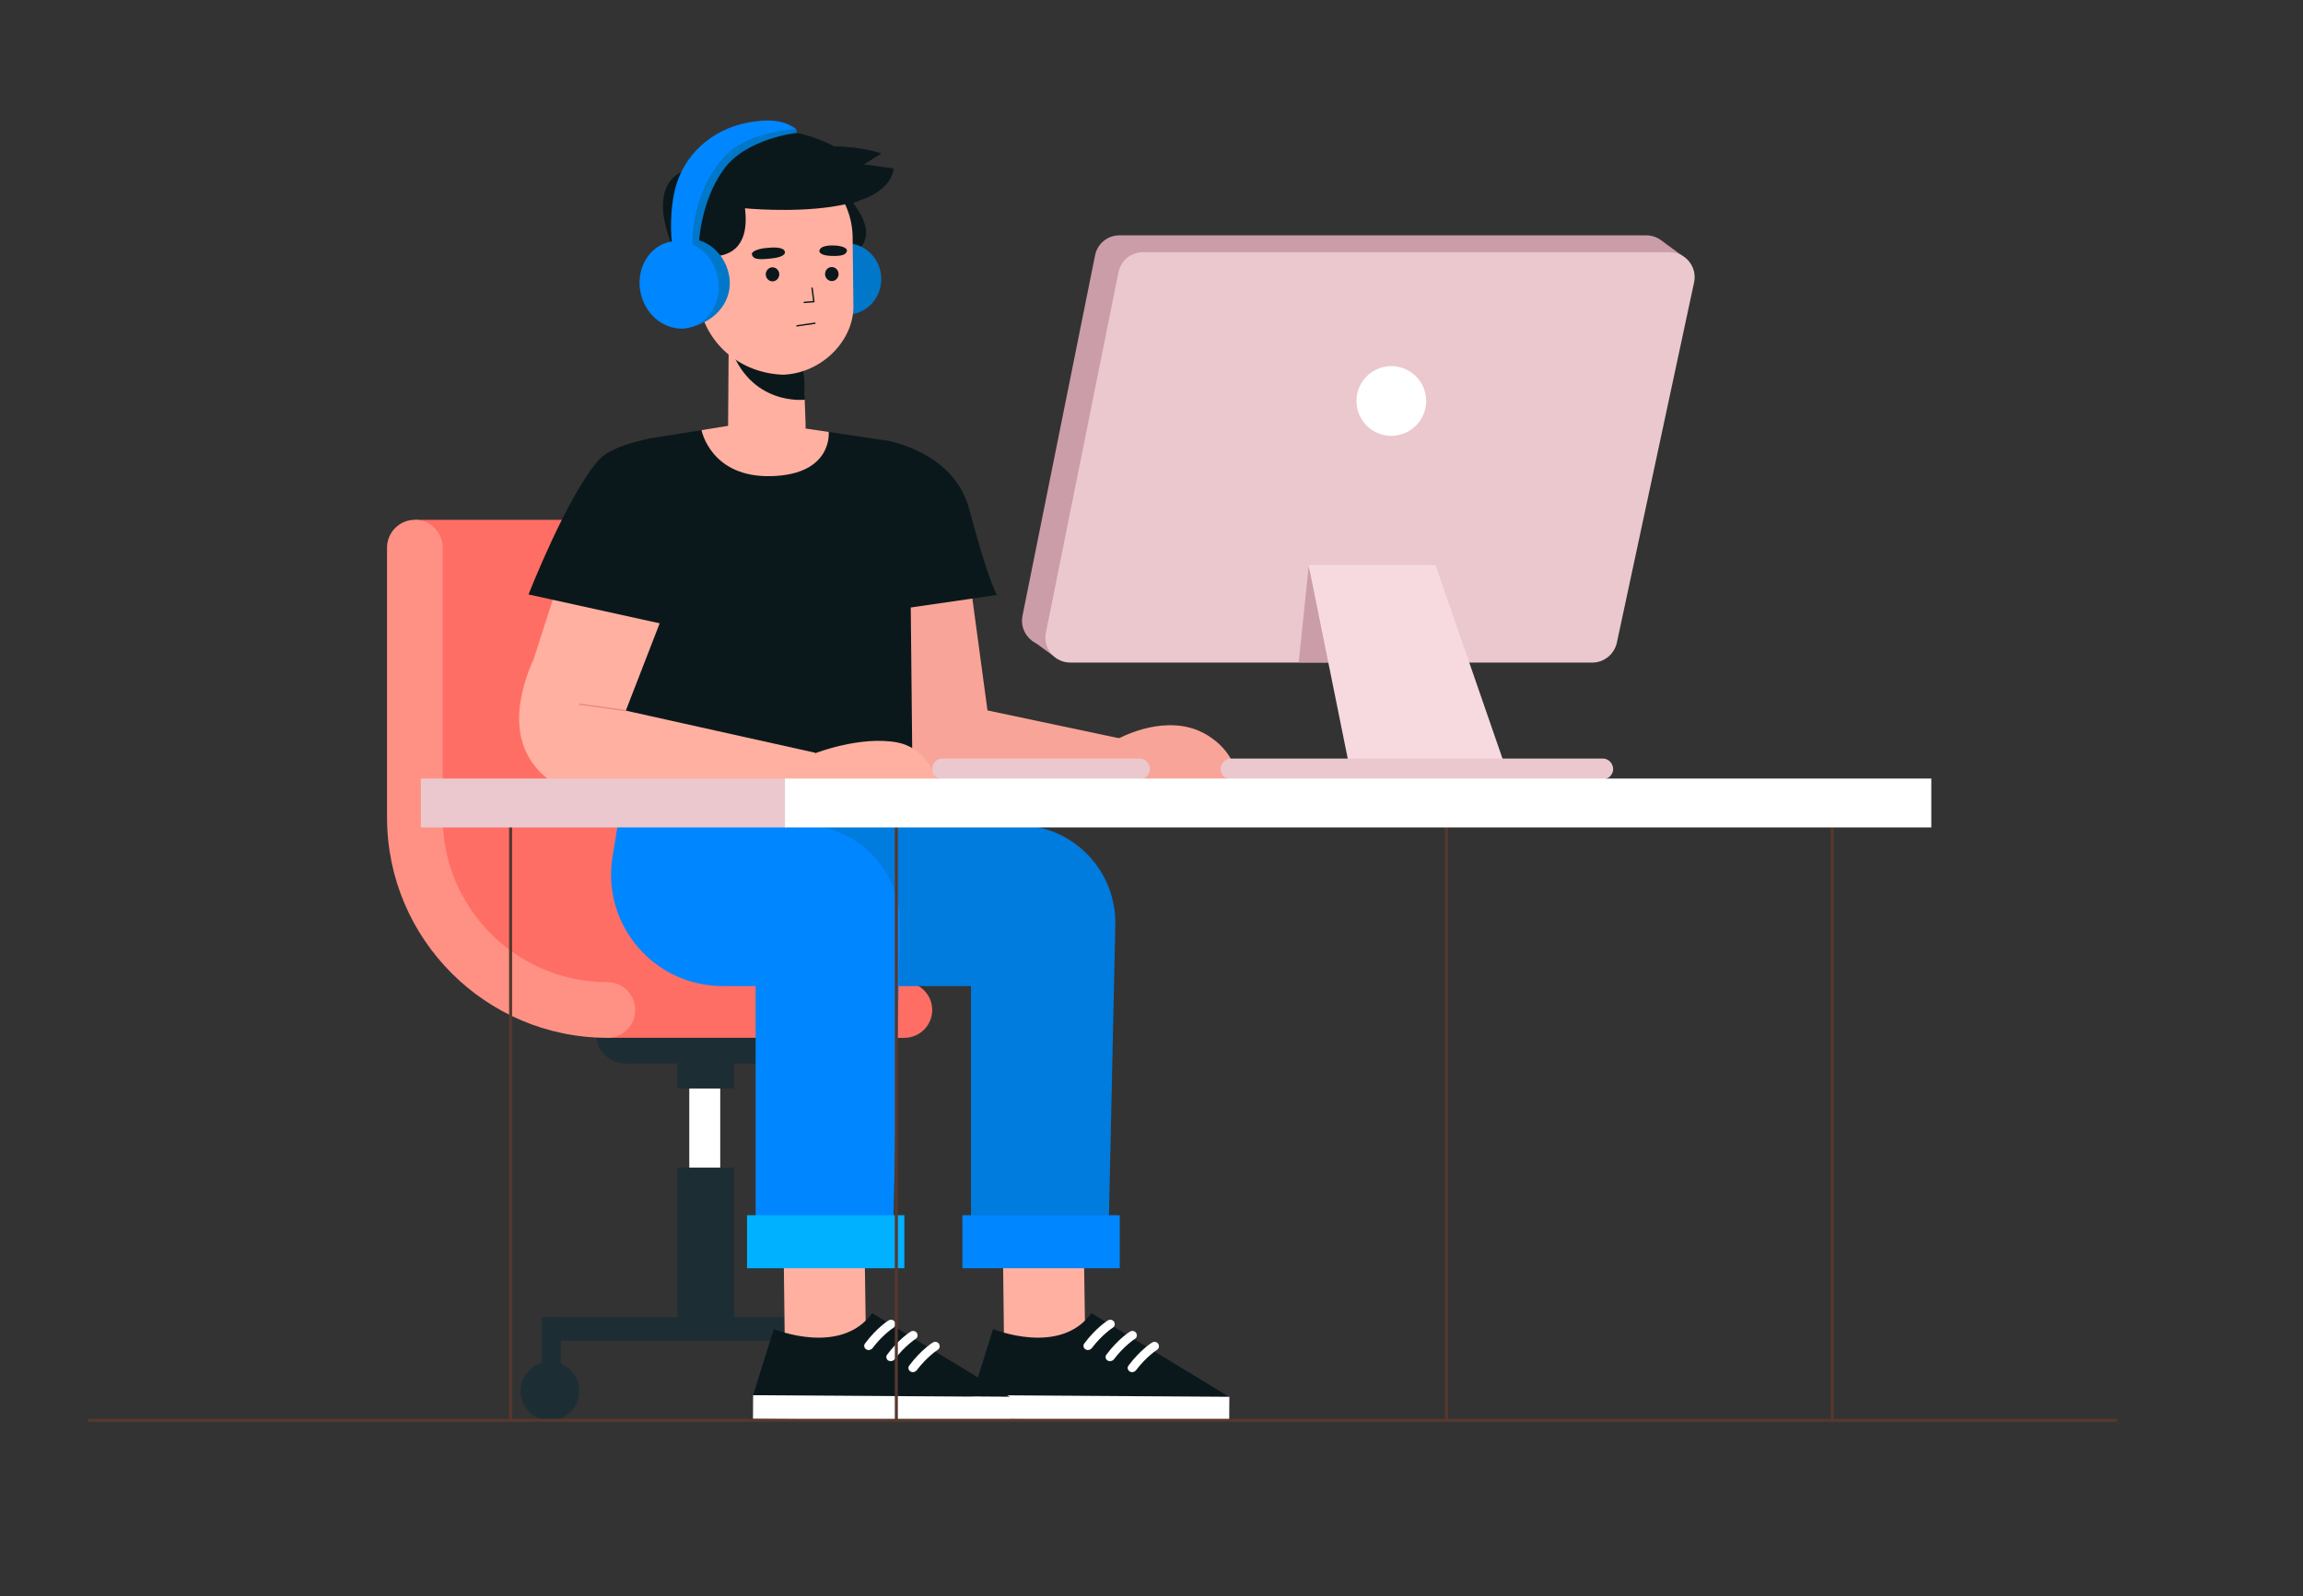<?xml version="1.0" encoding="utf-8"?>
<!-- Generator: Adobe Illustrator 24.2.3, SVG Export Plug-In . SVG Version: 6.00 Build 0)  -->
<svg version="1.1" xmlns="http://www.w3.org/2000/svg" xmlns:xlink="http://www.w3.org/1999/xlink" x="0px" y="0px"
	 viewBox="0 0 885.4 613.8" style="enable-background:new 0 0 885.4 613.8;" xml:space="preserve">
<rect x="0" y="0" width="885.4" height="613.8" fill="#333333" stroke="none"/>
<style type="text/css">
	.st0{fill:#FFFFFF;}
	.st1{fill:#1C2E34;}
	.st2{fill:#FF6E65;}
	.st3{fill:#FF9184;}
	.st4{fill:#FFB0A0;}
	.st5{fill:#0B181B;}
	.st6{fill:#007BDE;}
	.st7{fill:#0086FF;}
	.st8{fill:#00B1FF;}
	.st9{fill:#F9A498;}
	.st10{fill:none;stroke:#E98980;stroke-width:0.5;stroke-miterlimit:10;}
	.st11{fill:#0077C9;}
	.st12{fill:none;stroke:#0B181B;stroke-width:0.527;stroke-linecap:round;stroke-linejoin:round;stroke-miterlimit:10;}
	.st13{fill:#FFBA99;}
	.st14{fill:none;stroke:#312220;stroke-width:0.557;stroke-linecap:round;stroke-linejoin:round;stroke-miterlimit:10;}
	.st15{fill:#CB9DA8;}
	.st16{fill:#EAC8CE;}
	.st17{fill:#F6DAE0;}
	.st18{fill:none;stroke:#55382E;stroke-width:1.161;stroke-miterlimit:10;}
</style>
<g id="BACKGROUND">
</g>
<g id="OBJECTS">
	<g>
		<g>
			<g>
				<g>
					<rect x="265" y="413.7" class="st0" width="11.9" height="42.2"/>
					<path class="st1" d="M302.2,409h-61.6c-6.3,0-11.5-5.1-11.5-11.5l0,0c0-6.3,5.1-11.5,11.5-11.5h61.6c6.3,0,11.5,5.1,11.5,11.5
						l0,0C313.7,403.9,308.6,409,302.2,409z"/>
					<rect x="260.4" y="403.6" class="st1" width="21.8" height="15"/>
					<rect x="260.4" y="449" class="st1" width="21.8" height="65.6"/>
					<rect x="208.4" y="506.5" class="st1" width="123.4" height="9.1"/>
					<rect x="208.4" y="506.5" class="st1" width="7.2" height="28.4"/>
					<path class="st1" d="M222.7,534.9c0,6.3-5.1,11.3-11.3,11.3c-6.3,0-11.3-5.1-11.3-11.3s5.1-11.3,11.3-11.3
						C217.7,523.6,222.7,528.6,222.7,534.9z"/>
					<rect x="324.5" y="506.5" class="st1" width="7.2" height="28.4"/>
					<path class="st1" d="M338.9,534.9c0,6.3-5.1,11.3-11.3,11.3c-6.3,0-11.3-5.1-11.3-11.3s5.1-11.3,11.3-11.3
						C333.8,523.6,338.9,528.6,338.9,534.9z"/>
				</g>
				<g>
					<g>
						<path class="st2" d="M347.7,399.1c-46.7,0-84.7-38-84.7-84.7V210.6c0-5.9,4.8-10.7,10.7-10.7c5.9,0,10.7,4.8,10.7,10.7v103.8
							c0,34.9,28.4,63.3,63.3,63.3c5.9,0,10.7,4.8,10.7,10.7C358.4,394.3,353.6,399.1,347.7,399.1z"/>
						<polygon class="st2" points="273.7,199.9 159.5,199.9 166.5,283.7 163.1,346.8 220.1,383 233.5,399.1 347.7,399.1 
							316.7,379.4 293.5,353.2 284.3,347.5 276.6,296.6 276,235.4 						"/>
					</g>
					<path class="st3" d="M233.5,399.1c-46.7,0-84.7-38-84.7-84.7V210.6c0-5.9,4.8-10.7,10.7-10.7c5.9,0,10.7,4.8,10.7,10.7v103.8
						c0,34.9,28.4,63.3,63.3,63.3c5.9,0,10.7,4.8,10.7,10.7C244.2,394.3,239.4,399.1,233.5,399.1z"/>
				</g>
			</g>
			<g>
				<g>
					<g>
						<g>
							<polygon class="st4" points="417.3,521.1 416.4,459.7 385.3,458.1 386.1,523.9 416.1,524.1 							"/>
							<g>
								<path class="st5" d="M381.8,511.1c0,0,25.7,10.6,37.8-6.1l53,32.2l-98.8-0.6L381.8,511.1z"/>
								
									<rect x="418.6" y="492" transform="matrix(6.443136e-03 -1 1 6.443136e-03 -120.927 961.05)" class="st0" width="9.1" height="98.8"/>
								<path class="st0" d="M419,519c0.3-0.1,0.5-0.3,0.7-0.5c4-5.3,8.1-7.9,8.1-7.9c0.8-0.5,1-1.5,0.5-2.3c-0.5-0.8-1.6-1-2.4-0.5
									c-0.2,0.1-4.6,2.9-9,8.8c-0.6,0.7-0.4,1.8,0.4,2.3C417.8,519.2,418.4,519.3,419,519z"/>
								<path class="st0" d="M427.5,523.3c0.3-0.1,0.5-0.3,0.7-0.5c4-5.3,8.1-7.9,8.1-7.9c0.8-0.5,1-1.5,0.5-2.3
									c-0.5-0.8-1.6-1-2.4-0.5c-0.2,0.1-4.6,2.9-9,8.8c-0.6,0.7-0.4,1.8,0.4,2.3C426.3,523.5,426.9,523.5,427.5,523.3z"/>
								<path class="st0" d="M436,527.5c0.3-0.1,0.5-0.3,0.7-0.5c4-5.3,8.1-7.9,8.1-7.9c0.8-0.5,1-1.5,0.5-2.3
									c-0.5-0.8-1.6-1-2.4-0.5c-0.2,0.1-4.6,2.9-9,8.8c-0.6,0.7-0.4,1.8,0.4,2.3C434.8,527.7,435.4,527.8,436,527.5z"/>
							</g>
						</g>
						<g>
							<g>
								<g>
									<path class="st6" d="M303.7,317.2l14.6,12.2c-4.3,26.1-18.3,49.8,8.1,49.8h46.9v107.8l52.6,0.7l2.9-132.1
										c0.4-21-16.5-38.3-37.5-38.3L303.7,317.2z"/>
									
										<rect x="369.9" y="467.4" transform="matrix(-1 -1.224647e-16 1.224647e-16 -1 800.395 955.123)" class="st7" width="60.5" height="20.4"/>
								</g>
							</g>
						</g>
					</g>
					<g>
						<g>
							<polygon class="st4" points="333,521.1 332.1,459.7 301,458.1 301.8,523.9 331.9,524.1 							"/>
							<g>
								<path class="st5" d="M297.5,511.1c0,0,25.7,10.6,37.8-6.1l53,32.2l-98.8-0.6L297.5,511.1z"/>
								
									<rect x="334.3" y="492" transform="matrix(6.443115e-03 -1 1 6.443115e-03 -204.665 876.771)" class="st0" width="9.1" height="98.8"/>
								<path class="st0" d="M334.7,519c0.3-0.1,0.5-0.3,0.7-0.5c4-5.3,8.1-7.9,8.1-7.9c0.8-0.5,1-1.5,0.5-2.3
									c-0.5-0.8-1.6-1-2.4-0.5c-0.2,0.1-4.6,2.9-9,8.8c-0.6,0.7-0.4,1.8,0.4,2.3C333.5,519.2,334.1,519.3,334.7,519z"/>
								<path class="st0" d="M343.2,523.3c0.3-0.1,0.5-0.3,0.7-0.5c4-5.3,8.1-7.9,8.1-7.9c0.8-0.5,1-1.5,0.5-2.3
									c-0.5-0.8-1.6-1-2.4-0.5c-0.2,0.1-4.6,2.9-9,8.8c-0.6,0.7-0.4,1.8,0.4,2.3C342,523.5,342.6,523.5,343.2,523.3z"/>
								<path class="st0" d="M351.7,527.5c0.3-0.1,0.5-0.3,0.7-0.5c4-5.3,8.1-7.9,8.1-7.9c0.8-0.5,1-1.5,0.5-2.3
									c-0.5-0.8-1.6-1-2.4-0.5c-0.2,0.1-4.6,2.9-9,8.8c-0.6,0.7-0.4,1.8,0.4,2.3C350.5,527.7,351.1,527.8,351.7,527.5z"/>
							</g>
						</g>
						<g>
							<g>
								<g>
									<path class="st7" d="M237.5,317.2l-2,12.2c-4.3,26.1,15.9,49.8,42.3,49.8h12.7v107.8l52.6,0.7l2.9-132.1
										c0.4-21-16.5-38.3-37.5-38.3L237.5,317.2z"/>
									
										<rect x="287.1" y="467.4" transform="matrix(-1 -1.224647e-16 1.224647e-16 -1 634.792 955.123)" class="st8" width="60.5" height="20.4"/>
								</g>
							</g>
						</g>
					</g>
				</g>
				<g>
					<g>
						<g>
							<polygon class="st9" points="368.3,270.8 439.2,285.8 443,300 350.2,301.3 342.8,262.8 							"/>
							<path class="st9" d="M428.4,284.9c0,0,14.5-8.8,28.9-5.1c9.5,2.4,18.9,11.5,18.1,21.3l0,0l-57.7-0.7L428.4,284.9z"/>
						</g>
						<g>
							<path class="st9" d="M372.4,219.6l8.2,60.7c0,0-35.4,18.6-34.7,16.4c0.7-2.2-7.9-77.1-7.9-77.1H372.4z"/>
							<path class="st5" d="M340.7,169.4c0,0,26,4.1,31.9,26.3c7.7,28.9,10.7,33.1,10.7,33.1l-39.3,5.7L340.7,169.4z"/>
						</g>
					</g>
					<g>
						<g>
							<path class="st5" d="M290.7,162l50,7.4c5.1,0.7,8.8,5.1,8.9,10.2l1.2,118.6l-111.5,0.3l-7.6-103.4l4.1-14
								c1.9-6.6,7.5-11.4,14.2-12.5L290.7,162z"/>
						</g>
					</g>
					<g>
						<g>
							<polygon class="st4" points="258,228.4 237.1,282.3 204.9,254.3 217.4,215.5 							"/>
							<path class="st5" d="M278.3,166.2c0,0-38.8-0.3-48.5,11.1c-12.2,14.4-26.6,51.3-26.6,51.3l63.1,13.9L278.3,166.2z"/>
						</g>
						<g>
							<g>
								<path class="st4" d="M240.7,273.3l72.8,16.2l-3,16.1l-86.1,0.6c0,0-38.5-7.8-19.6-52L240.7,273.3z"/>
								<path class="st4" d="M313.6,289.6c0,0,17.1-6.7,31.3-4.1c9.6,1.8,16.1,11,15.4,20.7l0,0l-57.2-0.5L313.6,289.6z"/>
							</g>
							<line class="st10" x1="240.7" y1="273.3" x2="222.7" y2="270.8"/>
						</g>
					</g>
				</g>
				<g>
					<path class="st5" d="M324.1,73.7c0,0,19.8,18.6,0.3,25.4L324.1,73.7z"/>
					<path class="st11" d="M312.3,106.9c-0.2,7.6,5.6,13.9,12.9,14.1c7.3,0.2,13.4-5.7,13.6-13.3c0.2-7.6-5.6-13.9-12.9-14.1
						C318.6,93.4,312.5,99.4,312.3,106.9z"/>
					<path class="st4" d="M308.7,136.1l1,26.4c0.4,9.3-4.9,14.4-13.8,14.7l0,0c-7.6,0.2-16-3.1-16-11.3l0.3-41.6L308.7,136.1z"/>
					<path class="st5" d="M309.5,153.7c0,0-21.4,2.7-29.1-21.3c-2.4-7.5,28.3,1,28.3,1L309.5,153.7z"/>
					<path class="st4" d="M301.1,144.1L301.1,144.1c15.1-0.6,27-13.3,27-26.1l-0.3-26.6c-0.1-16-12.4-29-27.9-29.5l0,0
						c-15.8-0.5-31.8,12.2-32.2,28.6l0.5,20.8C268.6,129.9,283,143.5,301.1,144.1z"/>
					<g>
						<polyline class="st12" points="312.2,110.8 312.9,116 309.2,116.3 						"/>
						<path class="st5" d="M295.5,95.3c0,0,6.2-0.8,6.3,1.8c0,0,0.1,1.8-5.3,2.3c-5.4,0.6-6.8,0.2-7.4-1.4
							C288.6,96.4,292.6,95.4,295.5,95.3z"/>
						<path class="st5" d="M320.4,94.4c0,0-5.1-0.3-5.4,2.1c0,0-0.2,1.7,4.3,1.9c4.5,0.2,5.9-0.5,6.3-1.8
							C325.9,95.1,322.8,94.4,320.4,94.4z"/>
						<path class="st5" d="M317.2,105.4c0,1.5,1.2,2.7,2.6,2.7c1.4,0,2.6-1.2,2.6-2.7c0-1.5-1.2-2.7-2.6-2.7
							C318.3,102.7,317.2,103.9,317.2,105.4z"/>
						<path class="st5" d="M294.4,105.5c0,1.5,1.2,2.7,2.6,2.7c1.4,0,2.6-1.2,2.6-2.7c0-1.5-1.2-2.7-2.6-2.7
							C295.6,102.8,294.4,104,294.4,105.5z"/>
						<line class="st12" x1="306.4" y1="125.3" x2="313.3" y2="124.3"/>
					</g>
					<path class="st5" d="M343.6,64.8l-11.4-1.6c3.3-2.1,6.7-4.2,6.7-4.2s-7.8-2.7-18.2-2.7c-6.8-3.7-15.5-6.2-24.5-6.3
						c-13.3-0.2-24.6,7-28.7,15l0,0c0,0-11-0.7-12.5,11.8c-2,16.2,17.5,42.9,17.5,42.9l2.2-21.1c12.1-0.9,12.6-11.5,11.7-18.5
						c5.4,0.5,24.2,1.7,38.8-1.6c1.6-0.2,3.8-0.6,5.6-1.5C337.6,74.6,342.7,70.8,343.6,64.8z"/>
					<g>
						<path class="st13" d="M254.3,111.3c-0.2,6,4.5,11.1,10.3,11.3c5.9,0.2,10.7-4.6,10.9-10.6c0.2-6-4.5-11.1-10.3-11.3
							C259.4,100.5,254.5,105.2,254.3,111.3z"/>
						<path class="st14" d="M268.5,114.4c0,0,0.2-7.9-7.2-6.9"/>
					</g>
					<g>
						<path class="st11" d="M306.1,49.6l0.3,1.5c0,0-19.2,2-27.9,13.7c-9.7,13-9.9,30.5-9.9,30.5l-4.1,0.4l0.3-27.8l8.3-8.7
							l13.2-7.9l9.3-3L306.1,49.6z"/>
						<g>
							<path class="st11" d="M280.2,105.4c2,9.1-3.9,18.1-15.5,20.7c-8.2,1.8-12.2-5.1-14.2-14.2c-2-9.1,3.1-18,11.2-19.7
								C269.9,90.3,278.2,96.2,280.2,105.4z"/>
							<path class="st7" d="M275.9,106.3c2,9.1-3.1,18-11.2,19.7c-8.2,1.8-16.4-4.2-18.4-13.3c-2-9.1,3.1-18,11.2-19.7
								S273.9,97.2,275.9,106.3z"/>
						</g>
						<path class="st7" d="M258.5,94.9c0,0-1.6-10.1,0.8-21.2c3.1-14,14.3-24,28.4-26.6c1.1-0.2,2.2-0.4,3.4-0.5
							c4.1-0.5,8.6-0.4,12.3,1.4c0.9,0.5,1.9,1,2.6,1.6c0,0-18.6,0.8-27.6,10.7c-10.1,11.2-12.7,26.3-12.1,36.3L258.5,94.9z"/>
					</g>
					<path class="st4" d="M269.7,165.4l21-3.4l27.9,4.1c0,0,1.7,16.3-21.9,17C273.2,183.8,269.7,165.4,269.7,165.4z"/>
				</g>
			</g>
		</g>
		<g>
			<g>
				<g>
					<g>
						<polygon class="st15" points="396.7,246.2 406.6,253.4 476.9,194 648.2,99.4 639,92.7 521.5,128.8 						"/>
						<path class="st15" d="M421,98.2l-27.9,138.6c-1.2,5.9,3.3,11.5,9.4,11.5h200.7c4.5,0,8.4-3.2,9.4-7.6l29.7-138.6
							c1.3-6-3.3-11.6-9.4-11.6H430.4C425.8,90.5,421.9,93.7,421,98.2z"/>
						<path class="st16" d="M430,104.7l-27.9,138.6c-1.2,5.9,3.3,11.5,9.4,11.5h200.7c4.5,0,8.4-3.2,9.4-7.6l29.7-138.6
							c1.3-6-3.3-11.6-9.4-11.6H439.4C434.8,97,430.9,100.2,430,104.7z"/>
						<polygon class="st15" points="503.1,218.1 499.3,254.7 515.6,254.7 						"/>
						<polygon class="st17" points="503.1,217.3 519.7,299.4 580.3,299.4 551.9,217.3 						"/>
						<circle class="st0" cx="534.9" cy="154.2" r="13.4"/>
						<path class="st16" d="M616.2,291.7H473.3c-2.2,0-4,1.8-4,4l0,0c0,2.2,1.8,4,4,4h142.9c2.2,0,4-1.8,4-4l0,0
							C620.1,293.5,618.4,291.7,616.2,291.7z"/>
						<path class="st16" d="M438.1,291.7h-75.7c-2.2,0-4,1.8-4,4l0,0c0,2.2,1.8,4,4,4h75.7c2.2,0,4-1.8,4-4l0,0
							C442,293.5,440.3,291.7,438.1,291.7z"/>
					</g>
				</g>
				<g>
					<line class="st18" x1="344.6" y1="312.3" x2="344.6" y2="546.2"/>
					<line class="st18" x1="196.3" y1="312.3" x2="196.3" y2="546.2"/>
					<line class="st18" x1="704.4" y1="312.3" x2="704.4" y2="546.2"/>
					<line class="st18" x1="556.1" y1="312.3" x2="556.1" y2="546.2"/>
					<rect x="161.8" y="299.4" class="st16" width="140.3" height="18.8"/>
					<rect x="301.8" y="299.4" class="st0" width="440.7" height="18.8"/>
				</g>
			</g>
			<line class="st18" x1="814" y1="546.2" x2="33.8" y2="546.2"/>
		</g>
	</g>
</g>
<g id="DESIGNED_BY_FREEPIK">
</g>
</svg>
